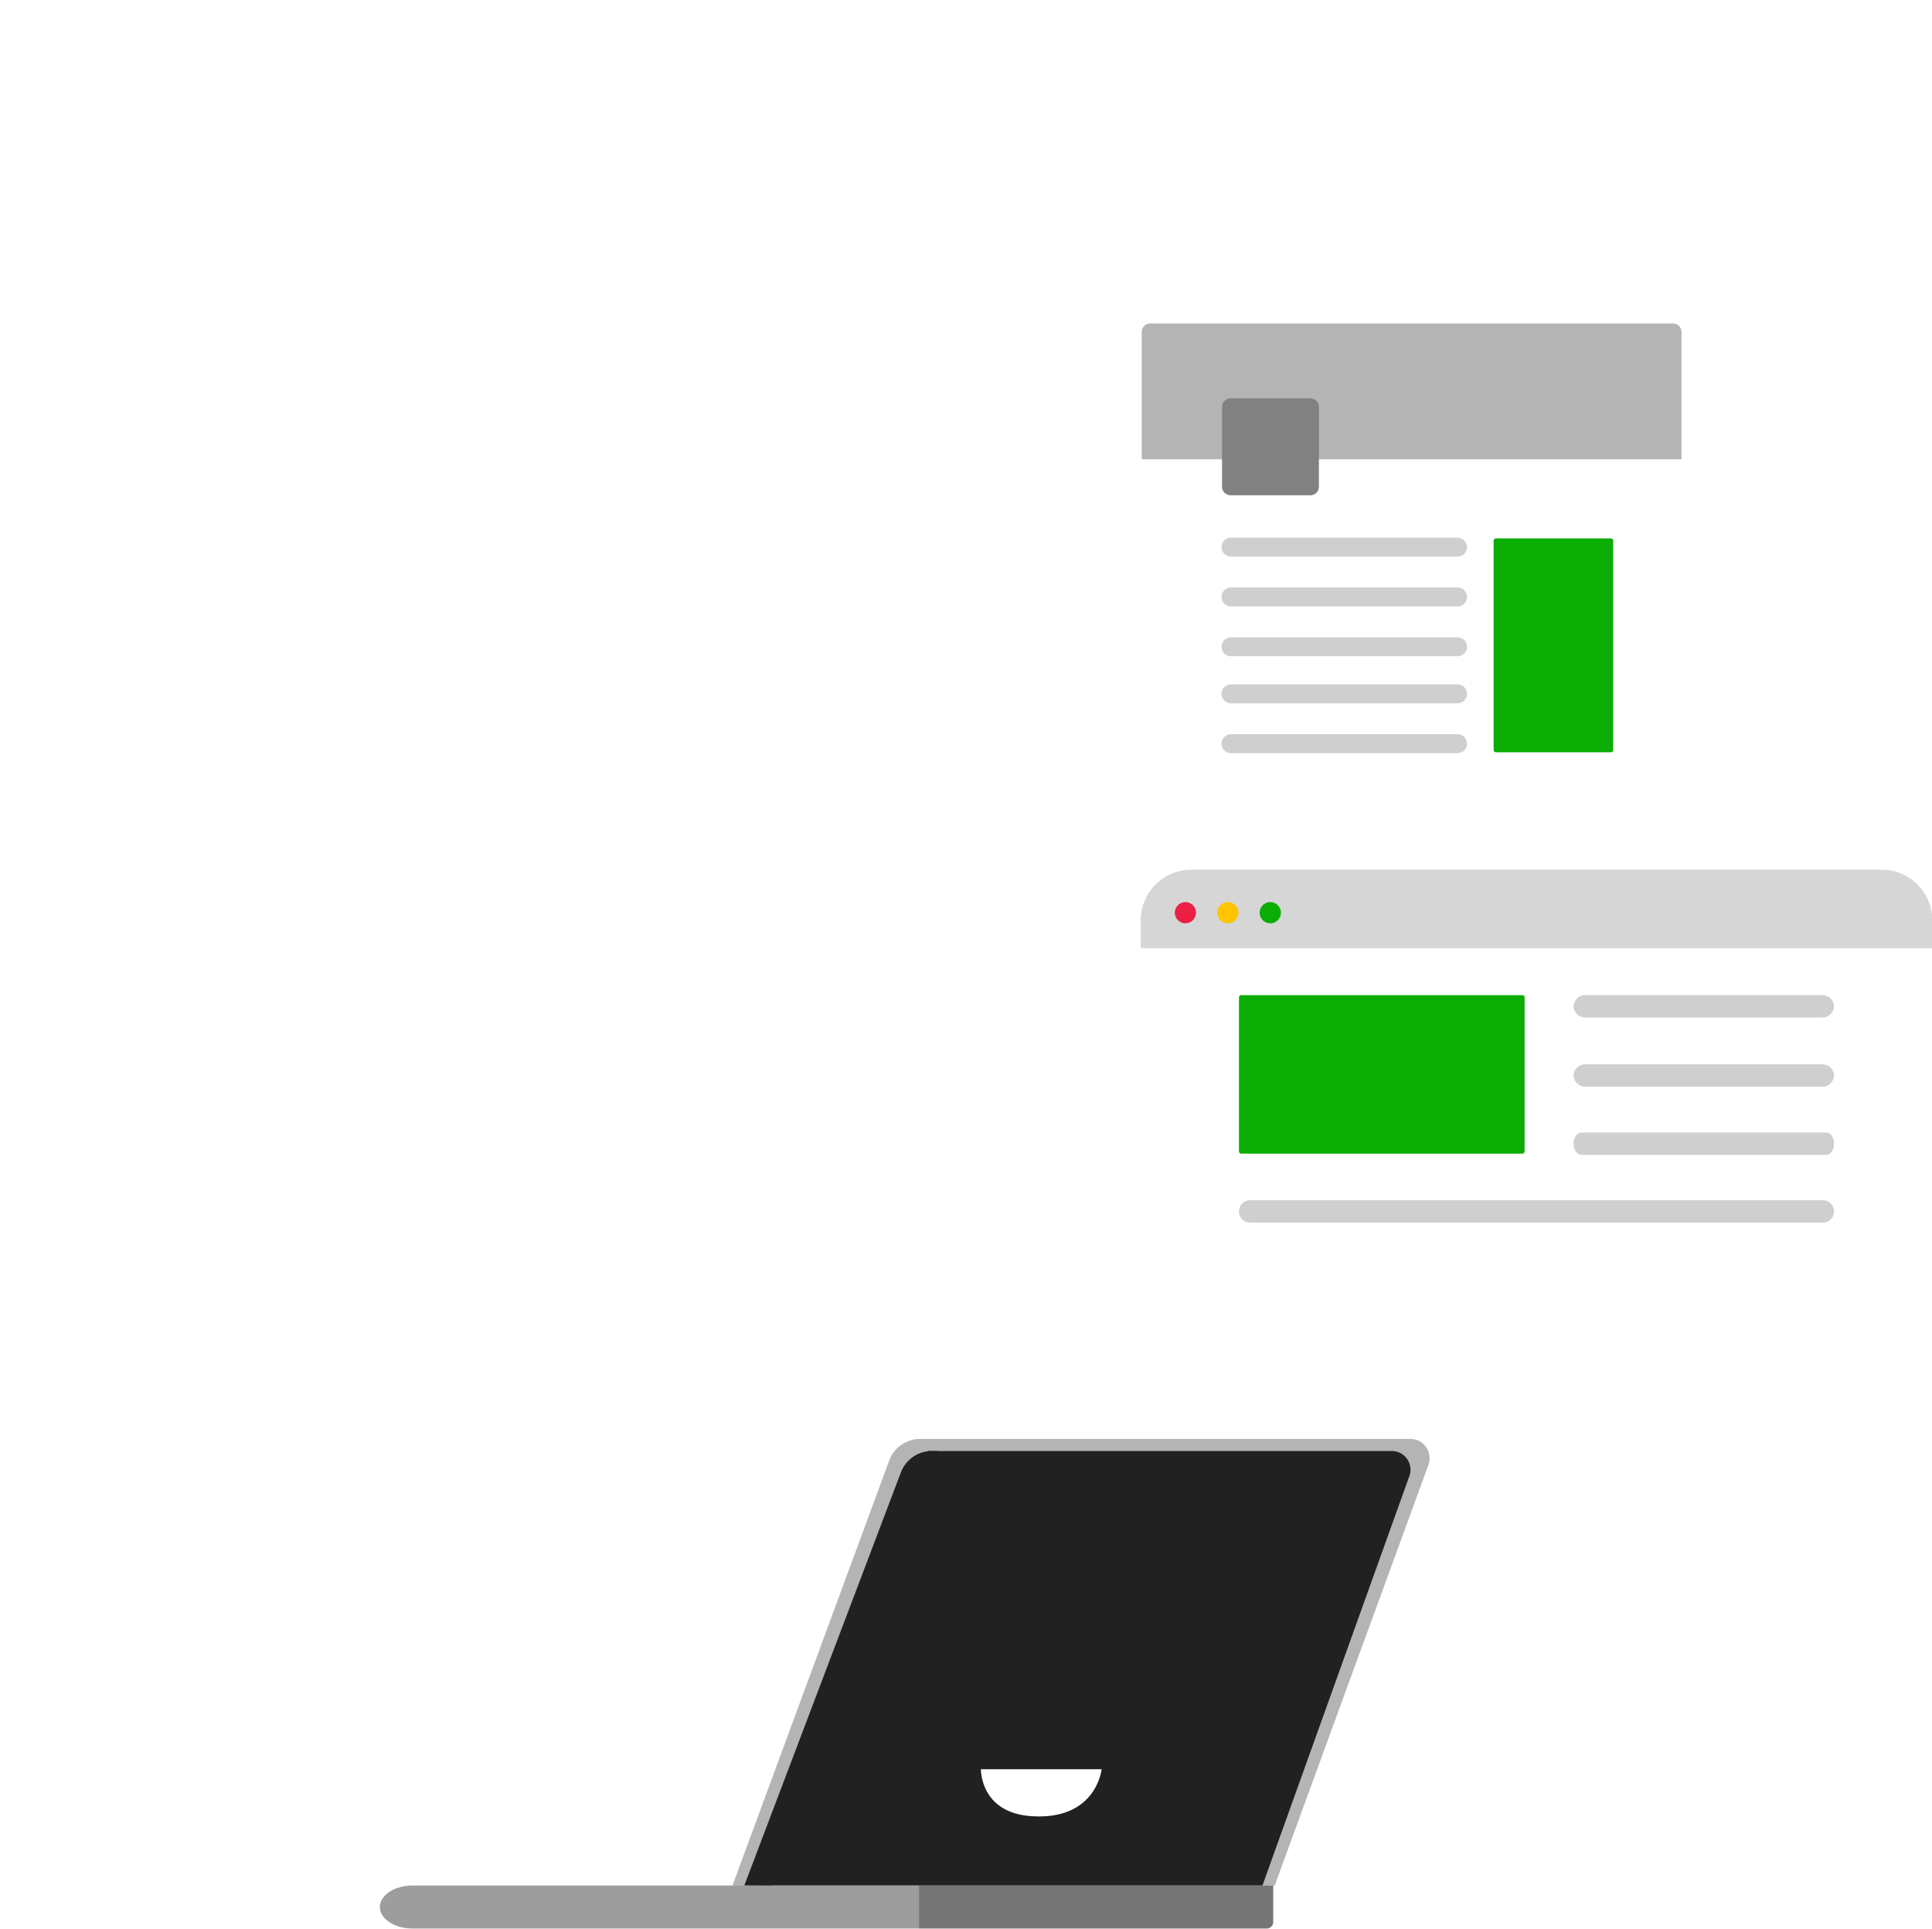 <svg xmlns="http://www.w3.org/2000/svg" xmlns:xlink="http://www.w3.org/1999/xlink" width="698" height="697" viewBox="0 0 698 697">
  <g id="Group_168" data-name="Group 168" transform="translate(-944.5 -226.8)">
    <g id="Group_165" data-name="Group 165" transform="translate(1081.742 746.633)">
      <g id="Group_136" data-name="Group 136" transform="translate(0 0)">
        <path id="Path_1541" data-name="Path 1541" d="M331.926,242.808l-2.934,2.785L270.94,401.608H466.05l55.536-151.973a6.965,6.965,0,0,0-6.544-9.361H339.888Z" transform="translate(-142.759 -240.274)" fill="#b4b4b4"/>
        <path id="Path_1564" data-name="Path 1564" d="M329.207,242.739l-2.8,2.709L270.94,397.241H457.35l53.06-147.859a6.761,6.761,0,0,0-6.253-9.107H336.814Z" transform="translate(-138.489 -235.907)" fill="#212121"/>
        <path id="Path_1542" data-name="Path 1542" d="M372.633,240.274h-1.969a11.968,11.968,0,0,0-11.237,7.833l-56.609,153.5H312.6Z" transform="translate(-175.422 -240.274)" fill="#b4b4b4"/>
        <path id="Path_1565" data-name="Path 1565" d="M372.633,240.274h-1.969a11.958,11.958,0,0,0-11.237,7.621L302.819,397.241H312.6Z" transform="translate(-171.152 -235.907)" fill="#212121"/>
        <path id="Rectangle_56" data-name="Rectangle 56" d="M0,0H128a0,0,0,0,1,0,0V13.194a2.35,2.35,0,0,1-2.35,2.35H0a0,0,0,0,1,0,0V0A0,0,0,0,1,0,0Z" transform="translate(194.752 161.336)" fill="#757575"/>
        <path id="Path_1543" data-name="Path 1543" d="M507.588,282.741H324.645c-6.519,0-11.809-3.476-11.809-7.773h0c0-4.291,5.29-7.773,11.809-7.773H507.588Z" transform="translate(-312.836 -105.861)" fill="#9d9d9d"/>
        <path id="Path_1700" data-name="Path 1700" d="M42.7,13.1.046,22.174S-2.013,3.643,21.35.3C39.788-2.339,42.7,13.1,42.7,13.1Z" transform="matrix(-0.978, -0.208, 0.208, -0.978, 256.187, 141.025)" fill="#fff"/>
      </g>
    </g>
    <g id="Bubble_UI_comp" data-name="Bubble UI comp" transform="translate(1048 334.3)">
      <path id="Union_1" data-name="Union 1" d="M-7122.02-1492.617H-7463a5,5,0,0,1-5-5V-1954.3a5,5,0,0,1,5-5h376a5,5,0,0,1,5,5v456.682a5,5,0,0,1-5,5h-6.328l-.376,28.316Z" transform="translate(7365 1852.3)" fill="#fff" stroke="rgba(0,0,0,0)" stroke-width="1"/>
      <image width="363" height="439" transform="translate(-91 -92)" xlink:href="bubble-ui-outlined.svg"/>
    </g>
    <g id="Webpage_Mock" data-name="Webpage Mock" transform="translate(1356.645 541)">
      <g id="Group_117" data-name="Group 117">
        <path id="Path_1508" data-name="Path 1508" d="M500.073,208.686V325.652A18.246,18.246,0,0,1,481.8,343.889H232.39a18.246,18.246,0,0,1-18.273-18.236V208.686A18.246,18.246,0,0,1,232.39,190.45H481.8A18.246,18.246,0,0,1,500.073,208.686Z" transform="translate(-214.117 -190.45)" fill="#fff"/>
      </g>
      <g id="Group_119" data-name="Group 119">
        <path id="Path_1509" data-name="Path 1509" d="M500.073,208.686v10.123H214.117V208.686A18.246,18.246,0,0,1,232.39,190.45H481.8A18.246,18.246,0,0,1,500.073,208.686Z" transform="translate(-214.117 -190.45)" fill="#d6d6d6"/>
        <g id="Group_118" data-name="Group 118" transform="translate(12.286 11.697)">
          <circle id="Ellipse_20" data-name="Ellipse 20" cx="3.832" cy="3.832" r="3.832" transform="translate(0 0)" fill="#ed1f45"/>
          <path id="Path_1510" data-name="Path 1510" d="M228.57,197.157a3.831,3.831,0,1,1-3.831-3.831A3.831,3.831,0,0,1,228.57,197.157Z" transform="translate(-205.575 -193.326)" fill="#ffc400"/>
          <path id="Path_1511" data-name="Path 1511" d="M232.341,197.157a3.831,3.831,0,1,1-3.831-3.831A3.833,3.833,0,0,1,232.341,197.157Z" transform="translate(-194.009 -193.326)" fill="#0aad03"/>
        </g>
      </g>
      <path id="Rectangle_53" data-name="Rectangle 53" d="M.834,0H102.368a.834.834,0,0,1,.834.834V56.42a.834.834,0,0,1-.834.834H.835A.835.835,0,0,1,0,56.42V.834A.834.834,0,0,1,.834,0Z" transform="translate(35.474 45.314)" fill="#0aad03"/>
      <g id="Group_120" data-name="Group 120" transform="translate(35.475 119.412)">
        <path id="Path_1512" data-name="Path 1512" d="M432.863,226.9H225.814a4,4,0,0,1-3.964-4.034h0a4,4,0,0,1,3.964-4.034H432.863a4,4,0,0,1,3.964,4.034h0A4,4,0,0,1,432.863,226.9Z" transform="translate(-221.85 -218.828)" fill="#cfcfcf"/>
      </g>
      <g id="Group_121" data-name="Group 121" transform="translate(156.354 94.939)">
        <path id="Path_1513" data-name="Path 1513" d="M333.554,219.408H245.041c-1.542,0-2.791-1.81-2.791-4.039h0c0-2.229,1.249-4.034,2.791-4.034h88.514c1.542,0,2.794,1.806,2.794,4.034h0C336.348,217.6,335.1,219.408,333.554,219.408Z" transform="translate(-242.25 -211.335)" fill="#cfcfcf"/>
      </g>
      <g id="Group_122" data-name="Group 122" transform="translate(156.354 70.303)">
        <path id="Path_1514" data-name="Path 1514" d="M332,212.367H246.6a4.2,4.2,0,0,1-4.347-4.034h0a4.2,4.2,0,0,1,4.347-4.038H332a4.2,4.2,0,0,1,4.347,4.038h0A4.2,4.2,0,0,1,332,212.367Z" transform="translate(-242.25 -204.294)" fill="#cfcfcf"/>
      </g>
      <g id="Group_149" data-name="Group 149" transform="translate(156.354 45.303)">
        <path id="Path_1514-2" data-name="Path 1514" d="M332,212.367H246.6a4.2,4.2,0,0,1-4.347-4.034h0a4.2,4.2,0,0,1,4.347-4.038H332a4.2,4.2,0,0,1,4.347,4.038h0A4.2,4.2,0,0,1,332,212.367Z" transform="translate(-242.25 -204.294)" fill="#cfcfcf"/>
      </g>
    </g>
    <g id="Webpage_Mock_2" data-name="Webpage Mock 2" transform="translate(1322.503 436.657)">
      <path id="Rectangle_57" data-name="Rectangle 57" d="M5,0H190a5,5,0,0,1,5,5V127.07a0,0,0,0,1,0,0H0a0,0,0,0,1,0,0V5A5,5,0,0,1,5,0Z" transform="translate(229.497 83.07) rotate(180)" fill="#fff"/>
      <g id="Group_143" data-name="Group 143" transform="translate(24.981 17.697)">
        <g id="Group_142" data-name="Group 142" transform="translate(11 3.149)">
          <path id="Path_1551" data-name="Path 1551" d="M402.235,228.034h81.856a3.419,3.419,0,0,0,3.416-3.42h0a3.416,3.416,0,0,0-3.416-3.416H402.235a3.416,3.416,0,0,0-3.416,3.416h0A3.419,3.419,0,0,0,402.235,228.034Z" transform="translate(-371.481 -186.652)" fill="#cfcfcf"/>
          <path id="Path_1559" data-name="Path 1559" d="M402.235,228.034h81.856a3.419,3.419,0,0,0,3.416-3.42h0a3.416,3.416,0,0,0-3.416-3.416H402.235a3.416,3.416,0,0,0-3.416,3.416h0A3.419,3.419,0,0,0,402.235,228.034Z" transform="translate(-371.481 -221.652)" fill="#cfcfcf"/>
          <path id="Path_1562" data-name="Path 1562" d="M402.235,228.034h81.856a3.419,3.419,0,0,0,3.416-3.42h0a3.416,3.416,0,0,0-3.416-3.416H402.235a3.416,3.416,0,0,0-3.416,3.416h0A3.419,3.419,0,0,0,402.235,228.034Z" transform="translate(-371.481 -239.652)" fill="#cfcfcf"/>
          <path id="Path_1563" data-name="Path 1563" d="M402.235,228.034h81.856a3.419,3.419,0,0,0,3.416-3.42h0a3.416,3.416,0,0,0-3.416-3.416H402.235a3.416,3.416,0,0,0-3.416,3.416h0A3.419,3.419,0,0,0,402.235,228.034Z" transform="translate(-371.481 -257.652)" fill="#cfcfcf"/>
          <path id="Path_1560" data-name="Path 1560" d="M402.235,228.034h81.856a3.419,3.419,0,0,0,3.416-3.42h0a3.416,3.416,0,0,0-3.416-3.416H402.235a3.416,3.416,0,0,0-3.416,3.416h0A3.419,3.419,0,0,0,402.235,228.034Z" transform="translate(-371.481 -204.652)" fill="#cfcfcf"/>
        </g>
        <path id="Rectangle_62" data-name="Rectangle 62" d="M.834,0H42.368A.834.834,0,0,1,43.2.834V76.42a.834.834,0,0,1-.834.834H.835A.835.835,0,0,1,0,76.42V.834A.834.834,0,0,1,.834,0Z" transform="translate(136.636 -33.04)" fill="#0aad03"/>
      </g>
      <path id="Rectangle_63" data-name="Rectangle 63" d="M0,0H195a0,0,0,0,1,0,0V45.984a3.086,3.086,0,0,1-3.086,3.086H3.086A3.086,3.086,0,0,1,0,45.984V0A0,0,0,0,1,0,0Z" transform="translate(229.497 -43.93) rotate(180)" fill="#b4b4b4"/>
      <path id="Rectangle_68" data-name="Rectangle 68" d="M3.09,0H31.91A3.09,3.09,0,0,1,35,3.09V31.914A3.086,3.086,0,0,1,31.914,35H3.086A3.086,3.086,0,0,1,0,31.914V3.09A3.09,3.09,0,0,1,3.09,0Z" transform="translate(98.497 -30.93) rotate(180)" fill="#818181"/>
    </g>
  </g>
</svg>
